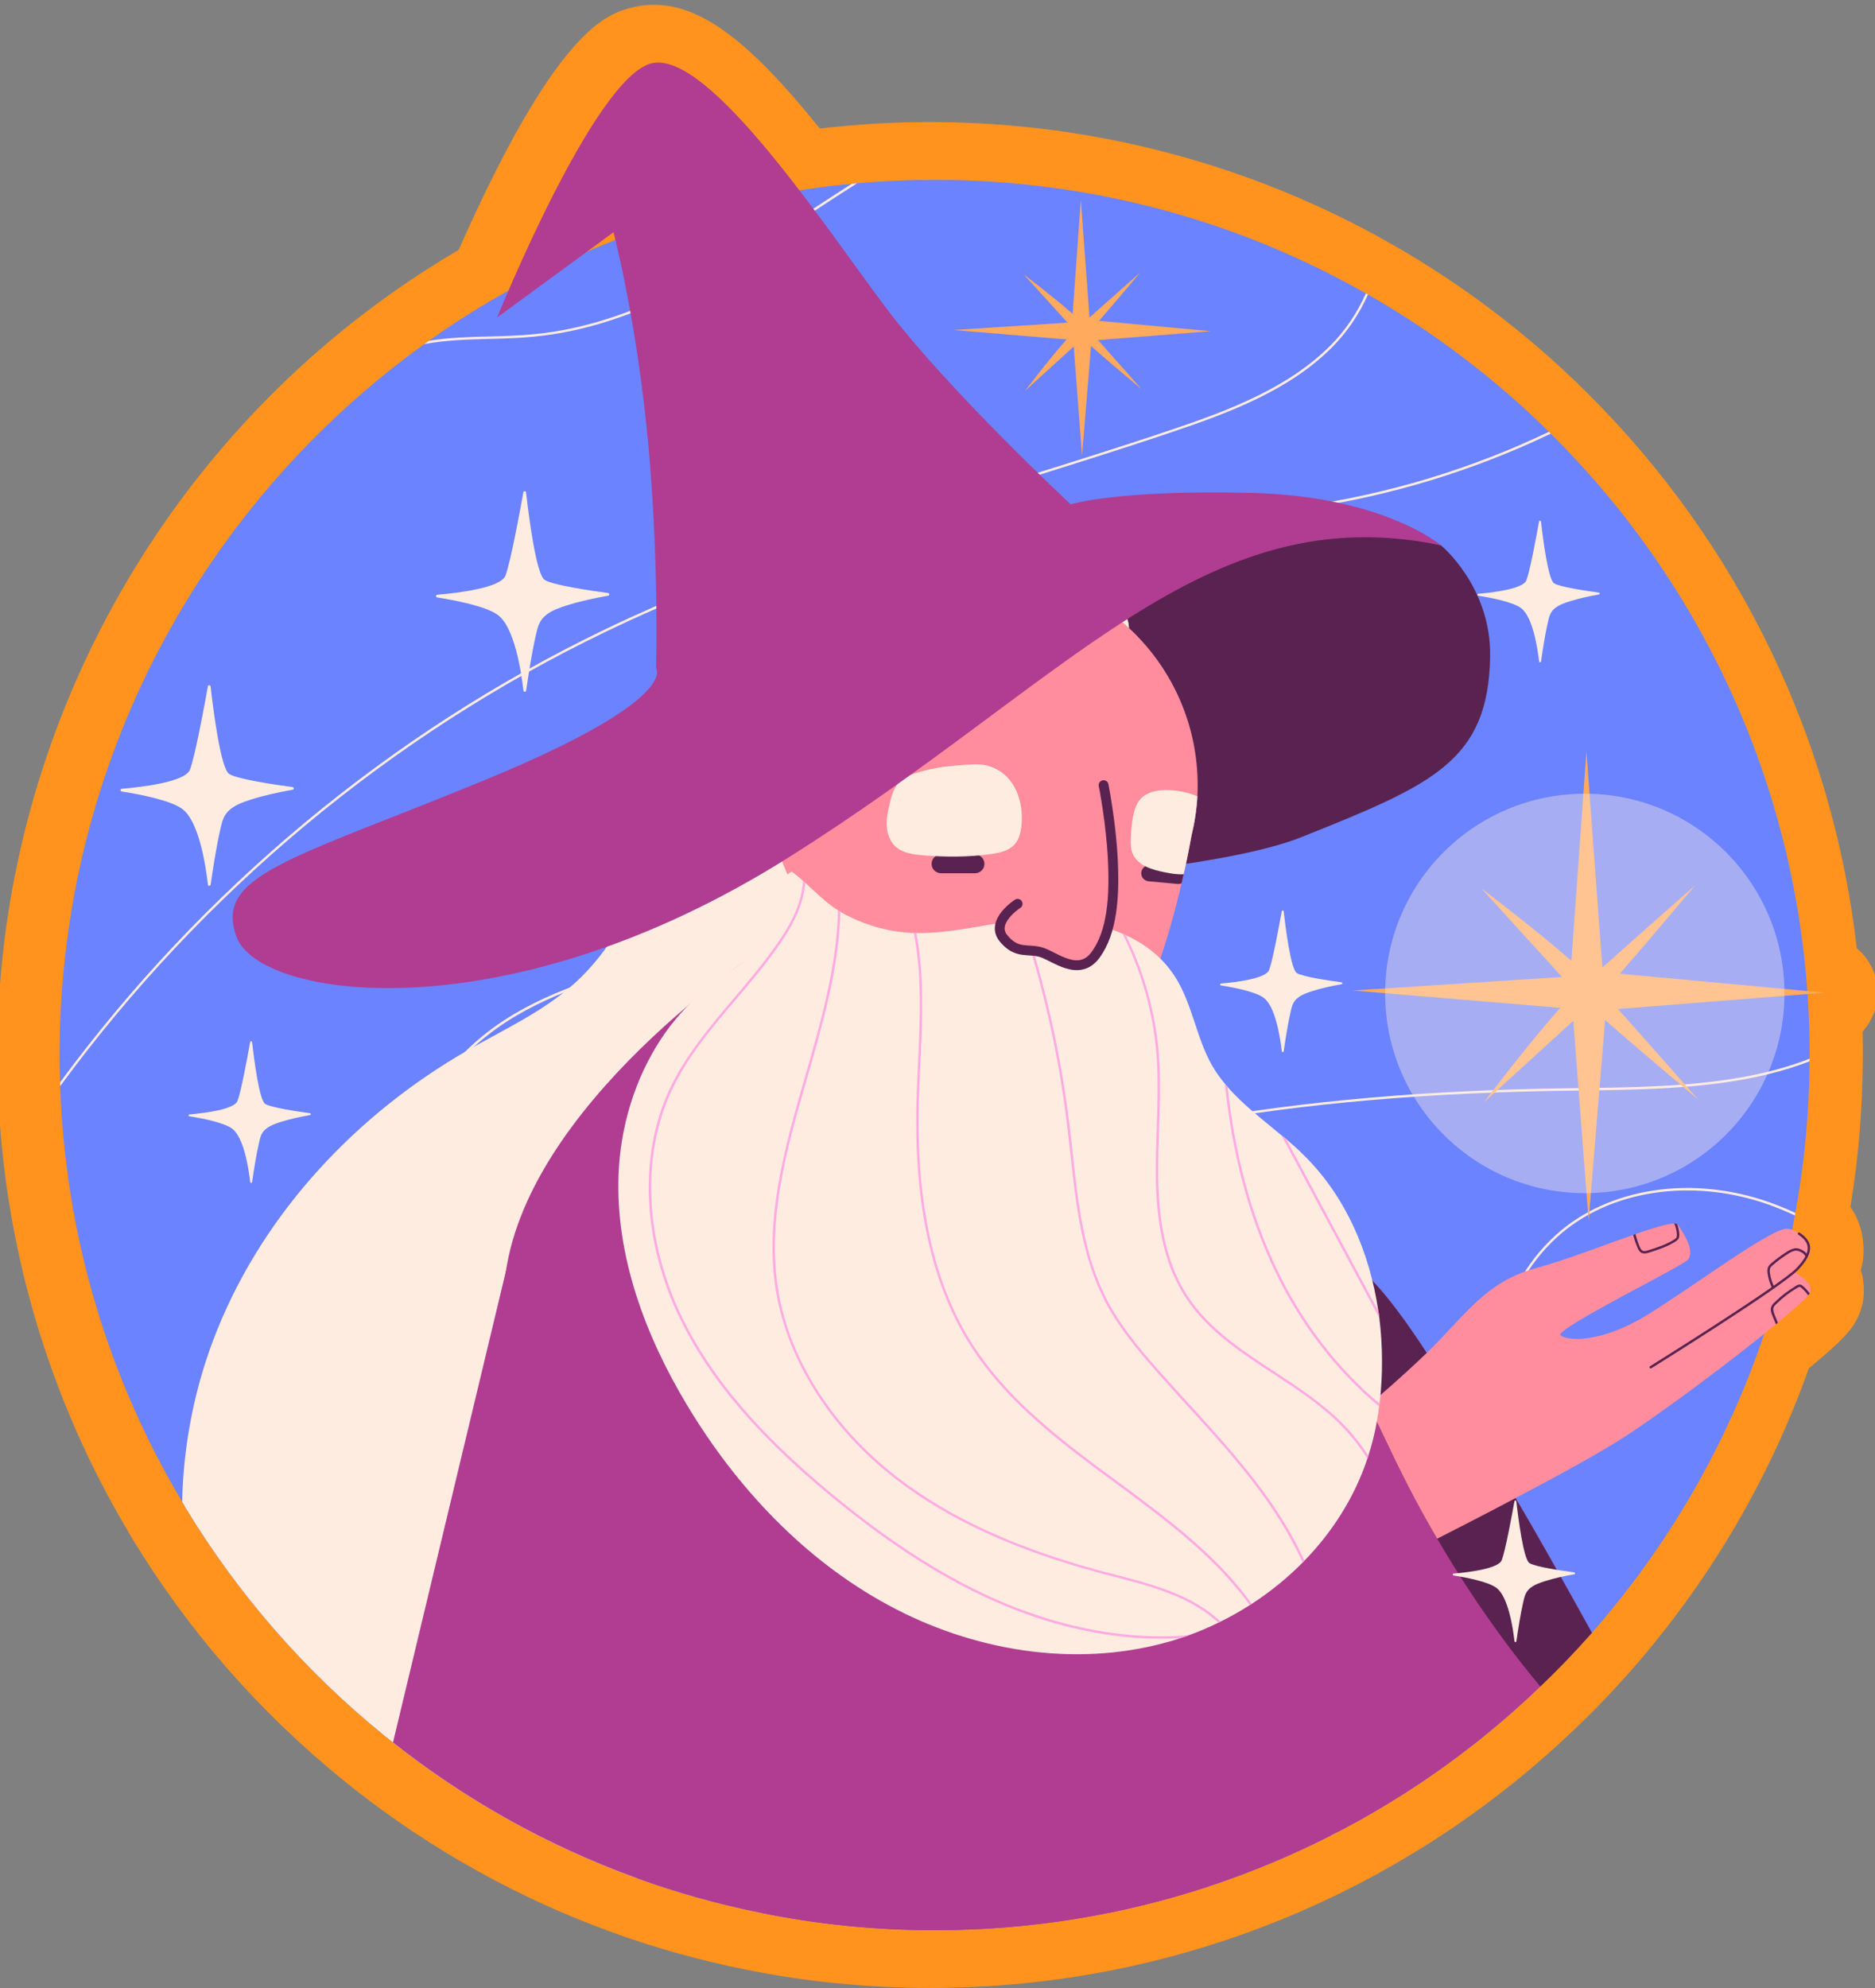 <?xml version="1.0" encoding="utf-8"?>
<!-- Generator: Adobe Illustrator 16.0.0, SVG Export Plug-In . SVG Version: 6.00 Build 0)  -->
<!DOCTYPE svg PUBLIC "-//W3C//DTD SVG 1.1//EN" "http://www.w3.org/Graphics/SVG/1.1/DTD/svg11.dtd">
<svg version="1.1" id="Layer_1" xmlns="http://www.w3.org/2000/svg" xmlns:xlink="http://www.w3.org/1999/xlink" x="0px" y="0px"
	 width="100px" height="106px" viewBox="0 0 100 106" enable-background="new 0 0 100 106" xml:space="preserve">
<rect x="0" y="0" width="100" height="106" fill="#808080" stroke="none"/>
<g>
	<path fill="#FF931E" d="M49.609,105.998c-3.305,0-6.608-0.328-9.814-0.975c-2.419-0.482-4.815-1.149-7.114-1.981
		c-5.013-1.813-9.68-4.409-13.871-7.718c-0.125-0.1-0.24-0.194-0.359-0.292c-0.055-0.042-0.111-0.086-0.165-0.131
		c-4.481-3.636-8.263-7.97-11.244-12.885c-0.028-0.044-0.079-0.138-0.079-0.138c-0.057-0.093-0.111-0.187-0.164-0.281
		c-4.227-7.111-6.614-15.247-6.906-23.534c-0.006-0.095-0.008-0.188-0.009-0.282c-0.021-0.512-0.026-1.017-0.026-1.528
		c0-15.957,7.741-31.053,20.708-40.392c0.101-0.074,0.201-0.144,0.301-0.213c1.151-0.82,2.358-1.6,3.597-2.325
		c5.26-11.896,7.948-12.589,9.256-12.925c0.369-0.094,0.751-0.142,1.14-0.142c2.516,0,5.069,1.875,8.867,6.6
		c0.385-0.046,0.768-0.087,1.149-0.122c0.119-0.013,0.241-0.025,0.361-0.033c1.437-0.128,2.907-0.193,4.371-0.193
		c8.586,0,17.045,2.222,24.466,6.426c0.061,0.032,0.118,0.064,0.174,0.096c3.731,2.131,7.174,4.739,10.235,7.752
		c0.074,0.068,0.145,0.139,0.212,0.213c8.014,7.969,13.056,18.398,14.333,29.565c0.688,0.572,1.117,1.435,1.111,2.39
		c-0.005,0.788-0.307,1.509-0.804,2.054c0.011,0.421,0.017,0.838,0.017,1.249v0.196c0,0.083-0.002,0.167-0.006,0.25
		c-0.019,2.56-0.24,5.129-0.657,7.653c0.438,0.631,0.609,1.269,0.667,1.774c0.006,0.059,0.011,0.12,0.013,0.184
		c0.051,0.476,0.006,0.95-0.128,1.399c0.253,0.82,0.154,1.525,0.085,1.843c-0.007,0.031-0.015,0.063-0.024,0.096
		c-0.107,0.426-0.282,0.729-0.348,0.843c-0.078,0.135-0.17,0.272-0.267,0.393c-0.033,0.045-0.095,0.123-0.171,0.208
		c-0.232,0.273-0.663,0.719-1.953,1.791c-0.032,0.025-0.062,0.05-0.09,0.074c-2.115,5.94-5.308,11.36-9.501,16.135l-0.179,0.201
		c-0.175,0.197-0.353,0.394-0.531,0.586c-0.232,0.259-0.475,0.514-0.713,0.762c-0.285,0.294-0.547,0.563-0.813,0.827
		c-0.131,0.13-0.267,0.261-0.402,0.391l-0.152,0.147c-0.055,0.055-0.099,0.101-0.146,0.145l-0.093,0.087
		c-0.213,0.202-0.408,0.384-0.604,0.563c-0.187,0.173-0.378,0.348-0.571,0.521l-0.304,0.274l-0.136,0.115
		c-0.438,0.383-0.864,0.747-1.3,1.103l-0.088,0.074c-0.07,0.058-0.343,0.271-0.343,0.271c-0.277,0.22-0.559,0.444-0.845,0.663
		l-0.08,0.063c-0.188,0.145-0.395,0.3-0.607,0.454c-0.019,0.016-0.639,0.459-0.639,0.459c-0.07,0.053-0.142,0.102-0.214,0.152
		l-0.156,0.107c-0.188,0.133-0.374,0.265-0.564,0.394c-0.024,0.017-0.236,0.156-0.24,0.159c-0.304,0.202-0.606,0.403-0.914,0.601
		l-0.349,0.217c-0.763,0.479-1.557,0.946-2.352,1.386L73.36,99.97l-0.121,0.064c-0.257,0.139-0.483,0.259-0.713,0.378l-0.031,0.016
		c-0.09,0.05-0.181,0.096-0.274,0.143c0,0-0.182,0.093-0.23,0.115c-0.197,0.101-0.395,0.199-0.594,0.297l-0.112,0.056l-0.186,0.087
		c-0.486,0.232-0.967,0.454-1.45,0.667c0,0-0.16,0.07-0.168,0.074c-0.896,0.39-1.793,0.751-2.688,1.08
		c-0.101,0.039-0.246,0.092-0.248,0.092c-0.469,0.171-0.927,0.329-1.387,0.48C60.154,105.164,54.922,105.998,49.609,105.998z"/>
	<g>
		<path fill="#6B83FF" d="M96.514,56.253v0.196c0,0.045,0,0.092-0.005,0.139c-0.016,2.761-0.277,5.462-0.76,8.085
			c0,0.047-0.012,0.094-0.021,0.134c-0.047,0.258-0.097,0.514-0.149,0.771c-0.076,0.386-0.16,0.77-0.251,1.149
			c-0.012,0.063-0.026,0.118-0.041,0.18c-0.108,0.473-0.228,0.94-0.351,1.407c-0.021,0.066-0.035,0.134-0.056,0.201
			c-0.087,0.322-0.175,0.641-0.271,0.959c-0.047,0.159-0.093,0.318-0.144,0.478c-0.119,0.396-0.248,0.785-0.376,1.171
			c-1.992,5.935-5.148,11.336-9.188,15.937c-0.222,0.246-0.443,0.498-0.669,0.739c-0.22,0.246-0.452,0.487-0.678,0.724
			c-0.249,0.258-0.501,0.513-0.752,0.765c-0.648,0.648-1.316,1.274-2.002,1.882c-0.044,0.04-0.091,0.081-0.136,0.122
			c-0.467,0.409-0.94,0.814-1.423,1.205c-0.286,0.236-0.58,0.468-0.873,0.688c-0.107,0.087-0.216,0.169-0.324,0.252
			c-0.179,0.139-0.362,0.277-0.553,0.415c-0.21,0.159-0.426,0.313-0.643,0.463c-0.286,0.21-0.579,0.41-0.879,0.61
			c-0.742,0.509-1.508,0.991-2.288,1.452c-0.236,0.145-0.479,0.289-0.721,0.421c-0.271,0.16-0.553,0.314-0.836,0.469
			c-0.281,0.153-0.569,0.308-0.862,0.456c-0.119,0.063-0.236,0.124-0.354,0.181c-0.247,0.128-0.499,0.251-0.75,0.374
			c-0.529,0.257-1.058,0.498-1.598,0.734c-0.21,0.093-0.421,0.185-0.635,0.272c-0.236,0.103-0.474,0.2-0.715,0.292
			c-0.179,0.077-0.354,0.144-0.535,0.211c-0.301,0.123-0.599,0.236-0.908,0.344c-0.065,0.025-0.132,0.052-0.205,0.072
			c-0.374,0.139-0.748,0.267-1.128,0.39c-4.591,1.51-9.494,2.326-14.587,2.326c-3.152,0-6.228-0.313-9.206-0.914
			c-2.29-0.457-4.518-1.078-6.674-1.859c-4.744-1.715-9.128-4.173-13.01-7.239c-0.124-0.097-0.241-0.194-0.365-0.297
			c-0.036-0.025-0.077-0.057-0.113-0.087c-4.179-3.389-7.763-7.48-10.566-12.101c-0.021-0.041-0.046-0.083-0.066-0.119
			c-0.046-0.077-0.093-0.154-0.134-0.23c-3.891-6.53-6.228-14.084-6.504-22.159c-0.006-0.066-0.006-0.134-0.006-0.201
			c-0.021-0.486-0.025-0.97-0.025-1.458c0-15.613,7.67-29.435,19.448-37.906c0.082-0.062,0.165-0.118,0.247-0.175
			c1.36-0.971,2.777-1.864,4.246-2.68c1.355-0.765,2.757-1.458,4.194-2.079c0.499-0.215,1.001-0.421,1.51-0.622
			c3.122-1.222,6.407-2.12,9.811-2.644c0.919-0.144,1.854-0.261,2.793-0.349c0.092-0.01,0.189-0.02,0.282-0.025
			c1.366-0.124,2.742-0.185,4.138-0.185c8.364,0,16.209,2.197,22.996,6.053c0.041,0.02,0.078,0.041,0.114,0.061
			c3.531,2.018,6.775,4.482,9.652,7.321c0.035,0.031,0.066,0.062,0.097,0.098C91.235,31.573,96.514,43.293,96.514,56.253z"/>
		<g>
			<path fill="#FFECE1" d="M26.124,18.069c-1.155,0.031-2.346,0.062-3.496,0.278c0.082-0.062,0.165-0.118,0.247-0.175
				c1.073-0.175,2.177-0.206,3.245-0.231c0.77-0.021,1.566-0.041,2.336-0.118c5.473-0.519,10.258-3.646,14.884-6.669
				c0.693-0.452,1.387-0.909,2.09-1.356c0.092-0.01,0.189-0.02,0.282-0.025c-0.775,0.488-1.541,0.991-2.301,1.489
				c-4.641,3.029-9.436,6.166-14.945,6.689C27.69,18.029,26.895,18.049,26.124,18.069z"/>
			<path fill="#FFECE1" d="M72.959,15.703c-0.474,1.068-1.14,2.039-1.916,2.814c-2.273,2.285-5.452,3.481-8.517,4.513
				c-2.901,0.98-5.875,1.905-8.755,2.803c-7.167,2.233-14.581,4.539-21.45,7.845c-11.511,5.535-21.569,13.95-29.11,24.234
				c-0.006-0.066-0.006-0.134-0.006-0.201c7.542-10.243,17.58-18.627,29.06-24.151c6.88-3.307,14.299-5.617,21.471-7.85
				c2.875-0.894,5.854-1.822,8.75-2.798c3.05-1.027,6.211-2.223,8.47-4.487c0.766-0.765,1.428-1.73,1.89-2.782
				C72.886,15.662,72.923,15.682,72.959,15.703z"/>
			<path fill="#FFECE1" d="M19.214,65.736c-0.395,0.904-0.801,1.838-1.222,2.737c-2.162,4.614-4.898,8.65-8.076,11.947
				c-0.021-0.041-0.046-0.083-0.066-0.119c3.157-3.28,5.879-7.296,8.024-11.886c0.421-0.897,0.827-1.828,1.222-2.731
				c1.72-3.928,3.491-7.982,6.859-10.618c2.557-1.998,5.739-2.927,8.82-3.82c1.705-0.498,3.471-1.016,5.119-1.704
				c4.461-1.874,8.296-5.186,10.797-9.329c0.59-0.98,1.125-2.028,1.643-3.044c1.238-2.429,2.516-4.934,4.65-6.659
				c2.866-2.305,6.666-2.778,10.342-3.229c0.725-0.092,1.464-0.18,2.183-0.288c4.558-0.657,8.957-1.992,13.103-3.969
				c0.035,0.031,0.066,0.062,0.097,0.098c-4.169,1.993-8.599,3.337-13.18,4c-0.718,0.103-1.463,0.195-2.182,0.288
				c-3.661,0.452-7.444,0.914-10.279,3.204c-2.115,1.705-3.388,4.2-4.62,6.613c-0.52,1.021-1.053,2.074-1.648,3.055
				c-2.516,4.164-6.372,7.496-10.859,9.38c-1.653,0.693-3.419,1.207-5.128,1.705c-3.07,0.898-6.243,1.822-8.774,3.805
				C22.695,57.778,20.923,61.823,19.214,65.736z"/>
			<path fill="#FFECE1" d="M94.361,64.104c0.468,0.164,0.932,0.354,1.388,0.569c0,0.047-0.012,0.094-0.021,0.134
				c-0.468-0.22-0.935-0.411-1.408-0.58c-4.087-1.448-8.507-0.775-11.259,1.721c-3.337,3.024-3.772,7.793-4.193,12.409
				c-0.134,1.427-0.268,2.905-0.487,4.302c-0.858,5.411-3.339,10.612-7.117,15.063c-0.102,0.057-0.21,0.108-0.318,0.165
				c3.892-4.493,6.439-9.766,7.307-15.249c0.22-1.392,0.354-2.864,0.488-4.297c0.426-4.637,0.861-9.432,4.239-12.491
				C85.763,63.328,90.229,62.64,94.361,64.104z"/>
			<path fill="#FFECE1" d="M96.514,56.449c0,0.045,0,0.092-0.005,0.139c-3.754,1.452-8.093,1.503-12.326,1.561l-0.546,0.005
				c-14.92,0.199-26.445,2.279-36.267,6.546c-12.307,5.345-21.738,14.524-25.871,25.188c-0.359,0.929-0.663,1.838-0.904,2.721
				c-0.036-0.025-0.077-0.057-0.113-0.087c0.246-0.872,0.544-1.762,0.898-2.681c4.144-10.694,13.601-19.899,25.938-25.26
				c9.843-4.277,21.378-6.355,36.319-6.556l0.546-0.006C88.416,57.964,92.766,57.912,96.514,56.449z"/>
		</g>
		<g>
			<path fill="#5A2250" d="M76.85,29.075c0,0,2.689,2.207,2.624,5.942c-0.099,5.574-3.06,6.817-10.051,9.613
				c-6.992,2.796-32.159,3.233-32.159,3.233l11.536-14.682l17.303-6.554L76.85,29.075z"/>
			<g>
				<path fill="#FFECE1" d="M60.21,33.447v0.041c0.011,0.59-0.411,1.207-0.996,1.258c-0.415,0.031-0.821-0.2-1.232-0.149
					c-1.041,0.128-1.017,1.643-1.535,2.562c-0.661,1.181-2.237,1.283-3.63,1.032c-0.199-0.031-0.39-0.072-0.579-0.118
					c-1.505-0.37-3.287-0.811-4.447,0.215c-1.376,1.217-0.919,3.723-2.069,5.022c0,0,0,0.005-0.006,0.01
					c-0.117,0.134-0.256,0.257-0.415,0.36c-0.149,0.102-0.314,0.18-0.483,0.246c-0.308,0.134-0.636,0.231-0.939,0.38
					c-0.431,0.216-0.8,0.544-1.073,0.94c-0.262,0.385-0.442,0.827-0.513,1.283c-0.067,0.38-0.051,0.765,0.041,1.14
					c0.072,0.287,0.108,0.58,0.113,0.878c0.005,0.107,0.005,0.215,0,0.323c-0.036,1.088-0.39,2.244-0.708,3.327
					c-0.118,0.4-0.231,0.791-0.318,1.166c-0.2,0.853-0.344,1.71-0.431,2.578c-0.36,3.374,0.005,6.829,0.216,10.249
					c0.021,0.303,0.036,0.605,0.051,0.908c0.02,0.405,0.041,0.806,0.057,1.212c0.098,2.799,0.041,5.611-0.169,8.415
					c-0.006,0.057-0.01,0.112-0.016,0.169c-0.041,0.528-0.087,1.058-0.144,1.587c-0.062,0.646-0.133,1.294-0.216,1.936
					c-0.688,5.514-1.971,10.955-3.846,16.152c-0.39,1.083-0.805,2.155-1.247,3.219c-0.565,0.144-1.129,0.267-1.705,0.358
					c-4.744-1.715-9.128-4.173-13.01-7.239c-0.124-0.097-0.241-0.194-0.365-0.297c-0.036-0.025-0.077-0.057-0.113-0.087
					c-4.179-3.389-7.763-7.48-10.566-12.101c-0.021-0.041-0.046-0.083-0.066-0.119c-0.046-0.077-0.093-0.154-0.134-0.23
					c0.062-3.138,0.698-6.27,1.875-9.181c2.541-6.294,7.455-11.505,13.343-14.885c1.972-1.135,4.082-2.089,5.761-3.624
					c0.626-0.575,1.176-1.212,1.664-1.895c3.578-5.016,3.81-12.486,8.481-16.691c3.625-3.26,8.97-3.65,13.832-3.311
					c1.653,0.113,3.419,0.338,4.671,1.427c0.345,0.298,0.643,0.672,0.786,1.093v0.005C60.175,33.154,60.204,33.298,60.21,33.447z"/>
				<g>
					<g>
						<path fill="#B03D91" d="M64.437,100.592c-4.591,1.51-9.494,2.326-14.587,2.326c-3.152,0-6.228-0.313-9.206-0.914
							c-2.29-0.457-4.518-1.078-6.674-1.859c-4.744-1.715-9.128-4.173-13.01-7.239l6.038-25.197c0-0.005,0-0.016,0.005-0.021
							l0.036-0.159l0.657-1.576l8.287,7.809l5,4.719l8.678,8.184L64.437,100.592z"/>
						<path fill="#B03D91" d="M84.901,87.059c-0.879,0.996-1.799,1.956-2.752,2.864c-4.976,4.785-11.008,8.467-17.713,10.669
							c-4.591,1.51-9.494,2.326-14.587,2.326c-3.152,0-6.228-0.313-9.206-0.914c-3.137-4.123-5.262-8.015-6.176-9.657
							c-2.028-3.646-8.107-13.976-7.66-22.842c0.031-0.606,0.087-1.207,0.19-1.797c0.01-0.088,0.026-0.18,0.041-0.268
							c1.664-9.262,14.16-17.216,14.16-17.216s-1.401,11.974,2.706,14.156c4.107,2.188,15.818,16.778,15.818,16.778
							s8.611-11.726,10.9-13.729c0.072-0.067,0.14-0.118,0.201-0.165c1.919-1.401,6.377,6.639,9.523,11.799
							C81.302,80.631,83,83.624,84.901,87.059z"/>
					</g>
					<g>
						<path fill="#5A2250" d="M84.901,87.059c-0.879,0.996-1.799,1.956-2.752,2.864c-0.659-0.79-1.291-1.597-1.901-2.418
							c-1.298-1.756-2.499-3.578-3.598-5.463c-0.849-1.442-1.629-2.921-2.354-4.431c-0.403-0.853-0.851-1.766-1.288-2.711
							c-1.113-2.402-2.171-5.026-2.387-7.47c0.072-0.067,0.14-0.118,0.201-0.165c1.134-0.825,3.157,1.644,5.271,4.873
							c1.46,2.229,2.968,4.821,4.253,6.926c0.144,0.241,0.308,0.509,0.482,0.812C81.825,81.55,83.289,84.147,84.901,87.059z"/>
						<g>
							<path fill="#FF8D9E" d="M96.561,68.884c-0.006,0.021-0.022,0.046-0.041,0.082c-0.022,0.025-0.047,0.062-0.082,0.103
								c-0.242,0.283-0.832,0.806-1.618,1.458c-0.037,0.031-0.066,0.057-0.103,0.083c-2.239,1.848-5.977,4.646-8.077,6.006
								c-1.288,0.832-3.572,2.085-5.811,3.261c-1.525,0.812-3.029,1.581-4.179,2.166c-0.849-1.442-1.629-2.921-2.354-4.431
								c-0.403-0.853-0.851-1.766-1.288-2.711c0.569-0.466,1.649-1.391,3.015-2.695c0.026-0.025,0.052-0.046,0.07-0.066
								c2.01-1.946,3.103-3.789,5.822-4.522c1.531-0.412,3.596-1.217,5.186-1.772c0.043-0.016,0.078-0.03,0.119-0.046
								c0.961-0.328,1.725-0.564,2.074-0.56c0.067,0,0.117,0.01,0.149,0.036c0.015,0.005,0.026,0.015,0.035,0.026
								c0.304,0.436,1.008,1.482,0.479,1.919c-0.525,0.438-7.075,3.671-6.728,3.979c0.351,0.303,2.142,0.437,4.633-1.093
								c2.489-1.53,6.772-4.766,7.515-4.591c0.181,0.041,0.359,0.124,0.52,0.227c0.324,0.215,0.575,0.528,0.641,0.815v0.016
								c0.026,0.139,0.006,0.271-0.065,0.386c-0.031,0.045-0.058,0.086-0.093,0.128c-0.009,0.015-0.015,0.031-0.029,0.046
								c-0.31,0.39-0.71,0.657-0.71,0.657s0.041,0.021,0.103,0.057C96,67.996,96.663,68.422,96.561,68.884z"/>
							<g>
								<path fill="#5A2250" d="M88.036,72.966c-0.021,0-0.041-0.011-0.054-0.03c-0.019-0.03-0.009-0.07,0.021-0.089
									c0.069-0.043,6.951-4.331,7.81-5.232c0.434-0.456,0.629-0.827,0.596-1.133c-0.026-0.233-0.185-0.439-0.497-0.648
									c-0.03-0.02-0.038-0.06-0.019-0.089c0.021-0.029,0.06-0.037,0.089-0.019c0.347,0.232,0.523,0.468,0.553,0.742
									c0.039,0.346-0.165,0.749-0.629,1.235c-0.87,0.912-7.551,5.076-7.835,5.254C88.061,72.963,88.048,72.966,88.036,72.966z"/>
							</g>
							<g>
								<path fill="#5A2250" d="M89.562,65.813c0,0.077,0,0.159-0.041,0.23c-0.035,0.067-0.097,0.114-0.152,0.149
									c-0.438,0.282-0.935,0.442-1.419,0.596c-0.082,0.025-0.164,0.046-0.252,0.046c-0.056,0-0.111-0.011-0.163-0.036
									c-0.103-0.061-0.158-0.17-0.199-0.267c-0.094-0.221-0.176-0.452-0.233-0.688c0.043-0.016,0.078-0.03,0.119-0.046
									c0.062,0.236,0.138,0.463,0.231,0.688c0.035,0.077,0.076,0.159,0.144,0.2c0.087,0.047,0.2,0.016,0.313-0.021
									c0.479-0.148,0.966-0.308,1.393-0.58c0.041-0.03,0.086-0.062,0.108-0.102c0.023-0.047,0.023-0.103,0.023-0.16
									c-0.009-0.199-0.056-0.399-0.138-0.585c0.067,0,0.117,0.01,0.149,0.036C89.511,65.444,89.552,65.628,89.562,65.813z"/>
							</g>
							<g>
								<path fill="#5A2250" d="M94.559,68.698c-0.023,0-0.046-0.014-0.058-0.036c-0.111-0.234-0.188-0.484-0.227-0.741
									c-0.019-0.121-0.028-0.261,0.035-0.382c0.039-0.074,0.099-0.13,0.16-0.185c0.222-0.189,0.475-0.379,0.776-0.577
									c0.156-0.103,0.326-0.205,0.516-0.22c0.19-0.021,0.587,0.169,0.639,0.387c0.01,0.035-0.011,0.069-0.047,0.077
									c-0.035,0.008-0.068-0.013-0.076-0.047c-0.033-0.137-0.35-0.306-0.504-0.29c-0.16,0.014-0.308,0.102-0.457,0.199
									c-0.298,0.196-0.547,0.382-0.761,0.568c-0.055,0.047-0.104,0.092-0.133,0.146c-0.046,0.089-0.037,0.203-0.022,0.303
									c0.037,0.246,0.11,0.481,0.218,0.705c0.016,0.031,0,0.069-0.031,0.086C94.577,68.696,94.568,68.698,94.559,68.698z"/>
							</g>
							<g>
								<path fill="#5A2250" d="M96.52,68.966c-0.022,0.025-0.047,0.062-0.082,0.103c-0.104-0.149-0.227-0.288-0.365-0.4
									c-0.025-0.021-0.058-0.047-0.081-0.052c-0.038-0.005-0.078,0.021-0.119,0.041c-0.416,0.241-0.796,0.534-1.14,0.874
									c-0.062,0.056-0.119,0.117-0.144,0.188c-0.041,0.118,0.006,0.252,0.062,0.396l0.169,0.411
									c-0.037,0.031-0.066,0.057-0.103,0.083l-0.186-0.447c-0.051-0.123-0.129-0.313-0.065-0.483
									c0.035-0.097,0.106-0.174,0.179-0.241c0.351-0.344,0.739-0.642,1.16-0.888c0.058-0.035,0.128-0.072,0.207-0.056
									c0.056,0.004,0.102,0.041,0.143,0.076C96.292,68.684,96.411,68.816,96.52,68.966z"/>
							</g>
						</g>
					</g>
				</g>
				<g>
					<path fill="#FF8D9E" d="M63.876,41.882c0,0.195-0.006,0.385-0.015,0.575c-0.041,0.714-0.146,1.402-0.31,2.074
						c-0.097,0.544-0.234,1.258-0.421,2.084c-1.083,4.836-3.736,13.443-8.856,12.887c-7.095-0.764-13.076-3.614-12.661-9.247
						c0.093-1.217,0.242-2.418,0.426-3.553c-0.683-1.468-1.073-3.096-1.073-4.821c0-6.325,5.129-11.454,11.454-11.454
						C58.746,30.428,63.876,35.557,63.876,41.882z"/>
					<g>
						<g>
							<path fill="#FFECE1" d="M73.707,72.493c0.006,0.785-0.035,1.566-0.132,2.346c-0.006,0.052-0.012,0.103-0.022,0.154
								c-0.112,0.889-0.296,1.771-0.574,2.623c-0.005,0.016-0.011,0.036-0.017,0.053c-0.009,0.035-0.023,0.071-0.035,0.106
								c-0.684,2.055-1.858,3.897-3.357,5.442c-0.031,0.036-0.066,0.067-0.097,0.098c-0.817,0.827-1.731,1.566-2.711,2.203
								c-0.037,0.021-0.072,0.046-0.107,0.066c-0.499,0.322-1.022,0.616-1.557,0.879c-0.041,0.02-0.082,0.04-0.123,0.061
								c-0.509,0.247-1.017,0.468-1.546,0.657c-0.005,0.005-0.011,0.005-0.015,0.005c-0.148,0.056-0.298,0.108-0.446,0.154
								l-0.006,0.005c-0.267,0.088-0.534,0.17-0.807,0.241c-4.918,1.34-10.304,0.427-14.781-2.002
								c-4.482-2.423-8.092-6.274-10.72-10.644c-2.233-3.707-3.819-7.947-3.666-12.275c0.092-2.552,0.852-5.114,2.259-7.255
								c0.632-0.961,1.402-1.829,2.28-2.567c0.883-0.739,1.9-1.284,2.726-2.1c0.622-0.611,1.228-1.402,1.438-2.264
								c0.118-0.472-0.078-1.823,0.544-1.997c0.206,0.149,0.4,0.313,0.585,0.482c0.041,0.036,0.083,0.072,0.124,0.103
								c0.56,0.508,1.083,1.052,1.746,1.468c0.046,0.031,0.087,0.061,0.133,0.077c0.057,0.041,0.113,0.077,0.175,0.108
								c1.093,0.59,2.315,0.95,3.558,1.022c0.062,0.005,0.124,0.005,0.18,0.005c0.046,0.005,0.093,0.005,0.139,0
								c1.73,0.036,3.444-0.416,5.165-0.632c0.144-0.02,0.287-0.036,0.431-0.046c0.041-0.005,0.087-0.01,0.134-0.01
								c1.776-0.154,3.672,0.036,5.262,0.724c0.063,0.025,0.124,0.051,0.181,0.082c1.067,0.493,1.986,1.217,2.629,2.229
								c0.912,1.431,1.119,3.218,1.955,4.697c0.201,0.355,0.438,0.684,0.694,0.992c0.045,0.062,0.092,0.117,0.147,0.174
								c0.826,0.955,1.869,1.741,2.865,2.572l0.006,0.005c0.088,0.066,0.169,0.134,0.257,0.205c0.324,0.277,0.637,0.556,0.933,0.854
								c2.234,2.192,3.514,5.186,3.976,8.301v0.011c0.026,0.123,0.041,0.246,0.056,0.369v0.006
								C73.657,71.02,73.703,71.754,73.707,72.493z"/>
							<g>
								<g>
									<path fill="#FFAAE1" d="M63.414,87.187c-0.148,0.056-0.298,0.108-0.446,0.154l-0.006,0.005
										c-0.345,0.021-0.688,0.031-1.037,0.031c-2.711,0-5.571-0.601-8.385-1.782c-2.977-1.242-6.001-3.151-9.246-5.837
										c-3.928-3.245-6.485-6.259-8.045-9.483c-1.982-4.097-2.192-8.636-0.565-12.147c0.853-1.838,2.192-3.415,3.486-4.94
										c0.894-1.057,1.818-2.146,2.578-3.322c0.441-0.678,1.037-1.792,1.073-2.9c0.041,0.036,0.083,0.072,0.124,0.103
										c-0.072,1.109-0.652,2.197-1.088,2.87c-0.765,1.181-1.689,2.274-2.588,3.332c-1.289,1.515-2.624,3.086-3.465,4.916
										c-1.612,3.475-1.401,7.974,0.565,12.034c1.55,3.203,4.097,6.207,8.009,9.442c3.235,2.674,6.249,4.578,9.211,5.816
										C56.908,86.863,60.287,87.453,63.414,87.187z"/>
								</g>
								<g>
									<path fill="#FFAAE1" d="M65.098,86.464c-0.041,0.02-0.082,0.04-0.123,0.061c-0.4-0.369-0.862-0.708-1.376-0.99
										c-1.283-0.709-2.737-1.089-4.143-1.454c-0.222-0.056-0.438-0.112-0.657-0.169c-4.602-1.227-8.2-2.87-11.003-5.031
										c-3.466-2.67-5.802-6.336-6.413-10.048c-0.632-3.851,0.482-7.727,1.565-11.469c0.832-2.888,1.684-5.854,1.741-8.827
										c0.046,0.031,0.087,0.061,0.133,0.077c-0.072,2.962-0.924,5.915-1.75,8.786c-1.079,3.732-2.188,7.588-1.561,11.413
										c0.601,3.682,2.921,7.316,6.361,9.966c2.787,2.151,6.371,3.789,10.956,5.011c0.221,0.057,0.442,0.113,0.662,0.169
										c1.412,0.37,2.875,0.751,4.169,1.464C64.2,85.719,64.683,86.072,65.098,86.464z"/>
								</g>
								<g>
									<path fill="#FFAAE1" d="M66.762,85.519c-0.037,0.021-0.072,0.046-0.107,0.066c-0.365-0.503-0.771-1.001-1.213-1.489
										c-1.75-1.919-3.886-3.496-5.956-5.026c-0.364-0.266-0.728-0.539-1.093-0.806c-2.254-1.689-4.806-3.712-6.552-6.387
										c-2.146-3.301-3.116-7.625-2.962-13.226c0.021-0.657,0.051-1.33,0.082-1.977c0.109-2.312,0.216-4.678-0.226-6.927
										c0.046,0.005,0.093,0.005,0.139,0c0.431,2.253,0.323,4.625,0.215,6.932c-0.031,0.647-0.062,1.319-0.082,1.977
										c-0.154,5.57,0.806,9.873,2.942,13.149c1.73,2.658,4.276,4.671,6.521,6.355c0.364,0.267,0.729,0.539,1.094,0.805
										c2.068,1.531,4.216,3.112,5.972,5.043C65.981,84.502,66.392,85.005,66.762,85.519z"/>
								</g>
								<g>
									<path fill="#FFAAE1" d="M69.569,83.218c-0.031,0.036-0.066,0.067-0.097,0.098c-0.411-0.908-0.879-1.735-1.331-2.438
										c-1.38-2.161-3.146-4.097-4.855-5.966c-0.54-0.591-1.099-1.202-1.634-1.812c-1.155-1.311-2.063-2.45-2.735-3.748
										c-1.243-2.409-1.541-5.171-1.833-7.841c-0.053-0.498-0.108-1.001-0.17-1.493c-0.447-3.723-1.268-7.396-2.444-10.948
										c0.041-0.005,0.087-0.01,0.134-0.01c1.171,3.553,1.986,7.22,2.439,10.941c0.062,0.493,0.118,0.996,0.169,1.495
										c0.287,2.658,0.585,5.41,1.817,7.793c0.667,1.294,1.571,2.423,2.717,3.723c0.538,0.61,1.099,1.222,1.637,1.812
										c1.709,1.874,3.476,3.81,4.867,5.981C68.702,81.503,69.164,82.319,69.569,83.218z"/>
								</g>
								<g>
									<path fill="#FFAAE1" d="M72.979,77.616c-0.005,0.016-0.011,0.036-0.017,0.053c-0.009,0.035-0.023,0.071-0.035,0.106
										c-0.4-0.631-0.871-1.231-1.423-1.791c-1.052-1.073-2.354-1.921-3.613-2.747c-1.725-1.13-3.512-2.3-4.651-4.046
										c-1.052-1.602-1.557-3.635-1.596-6.401c-0.012-0.869,0.019-1.757,0.045-2.613c0.046-1.32,0.093-2.69-0.016-4.025
										c-0.184-2.214-0.806-4.386-1.808-6.368c0.063,0.025,0.124,0.051,0.181,0.082c0.97,1.962,1.575,4.097,1.756,6.275
										c0.108,1.346,0.062,2.716,0.015,4.04c-0.025,0.857-0.056,1.74-0.045,2.609c0.041,2.74,0.538,4.753,1.575,6.329
										c1.125,1.726,2.901,2.887,4.616,4.011c1.263,0.827,2.565,1.685,3.635,2.762C72.132,76.432,72.588,77.012,72.979,77.616z"/>
								</g>
								<g>
									<path fill="#FFAAE1" d="M73.575,74.839c-0.006,0.052-0.012,0.103-0.022,0.154c-2.279-1.899-4.22-4.404-5.596-7.306
										c-1.364-2.876-2.249-6.191-2.633-9.903c0.045,0.062,0.092,0.117,0.147,0.174c0.396,3.624,1.265,6.865,2.604,9.673
										C69.43,70.49,71.341,72.965,73.575,74.839z"/>
								</g>
								<g>
									<path fill="#FFAAE1" d="M73.563,70.274l-5.221-9.739c0.088,0.066,0.169,0.134,0.257,0.205l4.908,9.154v0.011
										C73.534,70.028,73.549,70.151,73.563,70.274z"/>
								</g>
							</g>
						</g>
						<g>
							<path fill="#FF8D9E" d="M58.814,42.294c0.537,2.121,0.57,4.345,0.348,6.522c-0.063,0.621-0.155,1.262-0.484,1.792
								c-0.33,0.531-0.961,0.922-1.571,0.789c-0.377-0.083-0.688-0.348-1.046-0.493c-0.398-0.161-0.839-0.169-1.267-0.22
								c-0.427-0.051-0.874-0.162-1.172-0.472s-0.361-0.874-0.031-1.148C55.637,47.358,57.113,44.344,58.814,42.294z"/>
							<g>
								<g>
									<path fill="#5A2250" d="M52.002,46.562h-1.818c-0.274,0-0.5-0.226-0.5-0.5l0,0c0-0.275,0.226-0.5,0.5-0.5h1.818
										c0.275,0,0.501,0.225,0.501,0.5l0,0C52.503,46.336,52.277,46.562,52.002,46.562z"/>
									<path fill="#5A2250" d="M63.172,46.42c0.006-0.005,0-0.005,0-0.005c-0.07-0.077-0.164-0.133-0.277-0.144l-1.555-0.139
										c-0.011,0-0.026,0-0.037,0c-0.22,0-0.409,0.164-0.436,0.39c-0.021,0.237,0.154,0.447,0.391,0.468l1.561,0.144
										c0.01,0,0.026,0,0.035,0c0.058,0,0.114-0.01,0.164-0.036L63.172,46.42z"/>
								</g>
								
									<path fill="none" stroke="#5A2250" stroke-width="0.524" stroke-linecap="round" stroke-linejoin="round" stroke-miterlimit="10" d="
									M54.272,48.191c0,0-1.476,0.95-0.755,1.835c0.722,0.885,1.312,0.525,2.032,0.754s1.999,1.343,2.884,0.13
									c0.885-1.212,1.017-3.081,0.918-5.079c-0.099-2-0.492-3.966-0.492-3.966"/>
								<path fill="#FFECE1" d="M48.818,41.229c-0.277,0.087-0.557,0.191-0.775,0.383c-0.349,0.306-0.485,0.783-0.593,1.234
									c-0.092,0.388-0.176,0.784-0.156,1.183c0.019,0.398,0.153,0.805,0.439,1.083c0.376,0.364,0.937,0.445,1.459,0.49
									c1.221,0.104,2.454,0.106,3.667-0.064c0.45-0.063,0.929-0.166,1.237-0.498c0.296-0.318,0.373-0.78,0.396-1.215
									c0.068-1.293-0.474-2.636-1.838-3.002c-0.476-0.127-1.024-0.045-1.507-0.016C50.356,40.854,49.574,40.991,48.818,41.229z"/>
								<path fill="#FFECE1" d="M63.861,42.457c-0.041,0.714-0.146,1.402-0.31,2.074c-0.097,0.544-0.234,1.258-0.421,2.084
									c-0.327,0.021-0.678-0.036-1.005-0.103c-0.674-0.134-1.443-0.354-1.711-0.986c-0.103-0.236-0.112-0.502-0.106-0.765
									c0.004-0.4,0.046-0.801,0.117-1.196c0.067-0.344,0.164-0.693,0.395-0.955c0.335-0.375,0.879-0.483,1.376-0.483
									C62.761,42.128,63.336,42.242,63.861,42.457z"/>
							</g>
						</g>
					</g>
				</g>
				<path fill="#B03D91" d="M34.991,35.629c0,0,1.311,1.661-9.088,5.943c-10.399,4.282-14.507,5.069-13.284,8.389
					c1.224,3.321,14.333,5.243,29.363-4.195c15.03-9.438,22.197-19.313,34.867-16.691c0,0-3.057-2.622-10.136-2.796
					c-7.078-0.175-9.612,0.611-9.612,0.611s-6.555-6.117-9.789-10.399S37.788,2.596,34.729,3.382
					c-3.058,0.786-8.214,13.546-8.214,13.546l6.205-4.545c0,0,1.223,4.632,1.835,11.099C35.166,29.949,34.991,35.629,34.991,35.629z
					"/>
			</g>
		</g>
		<g>
			<g>
				<path fill="#FFAA5C" d="M58.562,18.134l5.998-0.476l-5.945-0.551c0.873-0.999,2.184-2.564,2.184-2.564s-1.605,1.414-2.692,2.385
					l-0.462-6.278l-0.438,6.083c-1.038-0.915-2.616-2.107-2.616-2.107s1.452,1.601,2.346,2.577l-6.079,0.393l6.028,0.504
					c-0.927,1.032-2.213,2.737-2.213,2.737s1.617-1.468,2.592-2.36l0.444,5.813l0.479-5.835c0.986,0.867,2.696,2.299,2.696,2.299
					S59.53,19.217,58.562,18.134z"/>
				<g>
					<path fill="#FFAA5C" d="M86.294,53.801L97.3,52.929l-10.907-1.011c1.602-1.833,4.009-4.707,4.009-4.707
						s-2.951,2.594-4.943,4.377L84.61,40.066L83.807,51.23c-1.907-1.679-4.806-3.868-4.806-3.868s2.668,2.938,4.307,4.73
						l-11.155,0.722l11.062,0.925c-1.699,1.894-4.061,5.024-4.061,5.024s2.968-2.694,4.755-4.333l0.817,10.671l0.879-10.711
						c1.809,1.592,4.947,4.221,4.947,4.221S88.07,55.79,86.294,53.801z"/>
					<circle opacity="0.4" fill="#FFECE1" cx="84.522" cy="52.97" r="10.649"/>
				</g>
			</g>
			<g>
				<g>
					<path fill="#FFECE1" d="M78.839,31.763c-0.06-0.009-0.057-0.096,0.003-0.101c0.813-0.07,2.39-0.263,2.566-0.719
						c0.188-0.484,0.534-2.351,0.676-3.137c0.009-0.058,0.093-0.055,0.101,0.003c0.099,0.875,0.38,3.086,0.698,3.293
						c0.304,0.197,1.726,0.406,2.391,0.494c0.056,0.008,0.058,0.09,0.002,0.101c-0.53,0.095-1.062,0.208-1.575,0.372
						c-0.261,0.083-0.548,0.183-0.768,0.36c-0.257,0.206-0.313,0.452-0.381,0.756c-0.157,0.688-0.261,1.388-0.365,2.085
						c-0.01,0.059-0.095,0.057-0.101-0.002c-0.09-0.77-0.345-2.373-0.957-2.84C80.689,32.093,79.505,31.867,78.839,31.763z"/>
					<path fill="#FFECE1" d="M77.525,84.006c-0.06-0.01-0.058-0.097,0.004-0.102c0.813-0.07,2.39-0.262,2.566-0.719
						c0.186-0.484,0.534-2.352,0.676-3.138c0.009-0.058,0.093-0.055,0.099,0.004c0.101,0.876,0.382,3.086,0.7,3.293
						c0.303,0.197,1.726,0.407,2.389,0.494c0.058,0.008,0.06,0.091,0.002,0.101c-0.529,0.095-1.062,0.208-1.575,0.372
						c-0.259,0.082-0.546,0.182-0.768,0.359c-0.255,0.207-0.311,0.452-0.38,0.757c-0.156,0.688-0.261,1.388-0.364,2.085
						c-0.01,0.059-0.096,0.058-0.101-0.002c-0.09-0.77-0.345-2.373-0.957-2.841C79.375,84.335,78.192,84.11,77.525,84.006z"/>
					<path fill="#FFECE1" d="M65.116,52.544c-0.06-0.01-0.056-0.096,0.004-0.102c0.812-0.068,2.389-0.262,2.565-0.718
						c0.188-0.484,0.534-2.352,0.676-3.137c0.01-0.058,0.093-0.055,0.101,0.003c0.099,0.875,0.38,3.086,0.7,3.293
						c0.302,0.197,1.726,0.406,2.389,0.494c0.058,0.008,0.06,0.09,0.002,0.101c-0.53,0.095-1.063,0.208-1.577,0.372
						c-0.259,0.082-0.546,0.182-0.766,0.359c-0.257,0.206-0.313,0.452-0.381,0.757c-0.157,0.688-0.261,1.387-0.365,2.086
						c-0.01,0.059-0.093,0.057-0.101-0.002c-0.09-0.771-0.345-2.375-0.957-2.841C66.967,52.874,65.782,52.648,65.116,52.544z"/>
				</g>
				<g>
					<path fill="#FFECE1" d="M23.316,31.856c-0.084-0.013-0.08-0.136,0.005-0.143c1.15-0.099,3.385-0.372,3.635-1.019
						c0.266-0.686,0.757-3.332,0.957-4.444c0.015-0.082,0.133-0.078,0.143,0.004c0.141,1.241,0.539,4.373,0.991,4.666
						c0.43,0.279,2.445,0.575,3.385,0.7c0.082,0.011,0.084,0.128,0.003,0.143c-0.751,0.134-1.504,0.294-2.232,0.526
						c-0.368,0.117-0.774,0.258-1.086,0.51c-0.363,0.292-0.441,0.64-0.539,1.071c-0.222,0.975-0.371,1.967-0.518,2.954
						c-0.013,0.084-0.134,0.081-0.143-0.003c-0.126-1.09-0.486-3.362-1.354-4.023C25.938,32.324,24.262,32.004,23.316,31.856z"/>
					<path fill="#FFECE1" d="M10.099,59.521c-0.06-0.009-0.057-0.096,0.003-0.1c0.812-0.071,2.39-0.263,2.566-0.72
						c0.188-0.484,0.534-2.352,0.675-3.139c0.011-0.058,0.094-0.055,0.101,0.004c0.1,0.877,0.38,3.087,0.699,3.294
						c0.304,0.197,1.727,0.406,2.39,0.495c0.058,0.007,0.06,0.089,0.002,0.101c-0.531,0.094-1.062,0.207-1.576,0.37
						c-0.259,0.083-0.547,0.184-0.767,0.36c-0.257,0.206-0.312,0.452-0.381,0.757c-0.157,0.688-0.262,1.388-0.366,2.086
						c-0.008,0.058-0.094,0.056-0.101-0.003c-0.089-0.771-0.343-2.373-0.956-2.841C11.949,59.851,10.766,59.625,10.099,59.521z"/>
					<path fill="#FFECE1" d="M6.49,42.202c-0.084-0.013-0.08-0.136,0.005-0.143c1.15-0.099,3.385-0.372,3.636-1.019
						c0.266-0.686,0.756-3.332,0.957-4.444c0.014-0.082,0.133-0.078,0.143,0.005c0.141,1.24,0.539,4.372,0.99,4.666
						c0.43,0.279,2.446,0.575,3.385,0.7c0.082,0.011,0.084,0.128,0.002,0.142c-0.751,0.135-1.504,0.294-2.232,0.526
						c-0.367,0.117-0.774,0.259-1.086,0.51c-0.363,0.292-0.441,0.64-0.539,1.072c-0.221,0.974-0.371,1.966-0.518,2.953
						c-0.012,0.084-0.133,0.081-0.143-0.002c-0.126-1.091-0.487-3.362-1.355-4.024C9.112,42.669,7.436,42.35,6.49,42.202z"/>
				</g>
			</g>
		</g>
	</g>
</g>
</svg>
